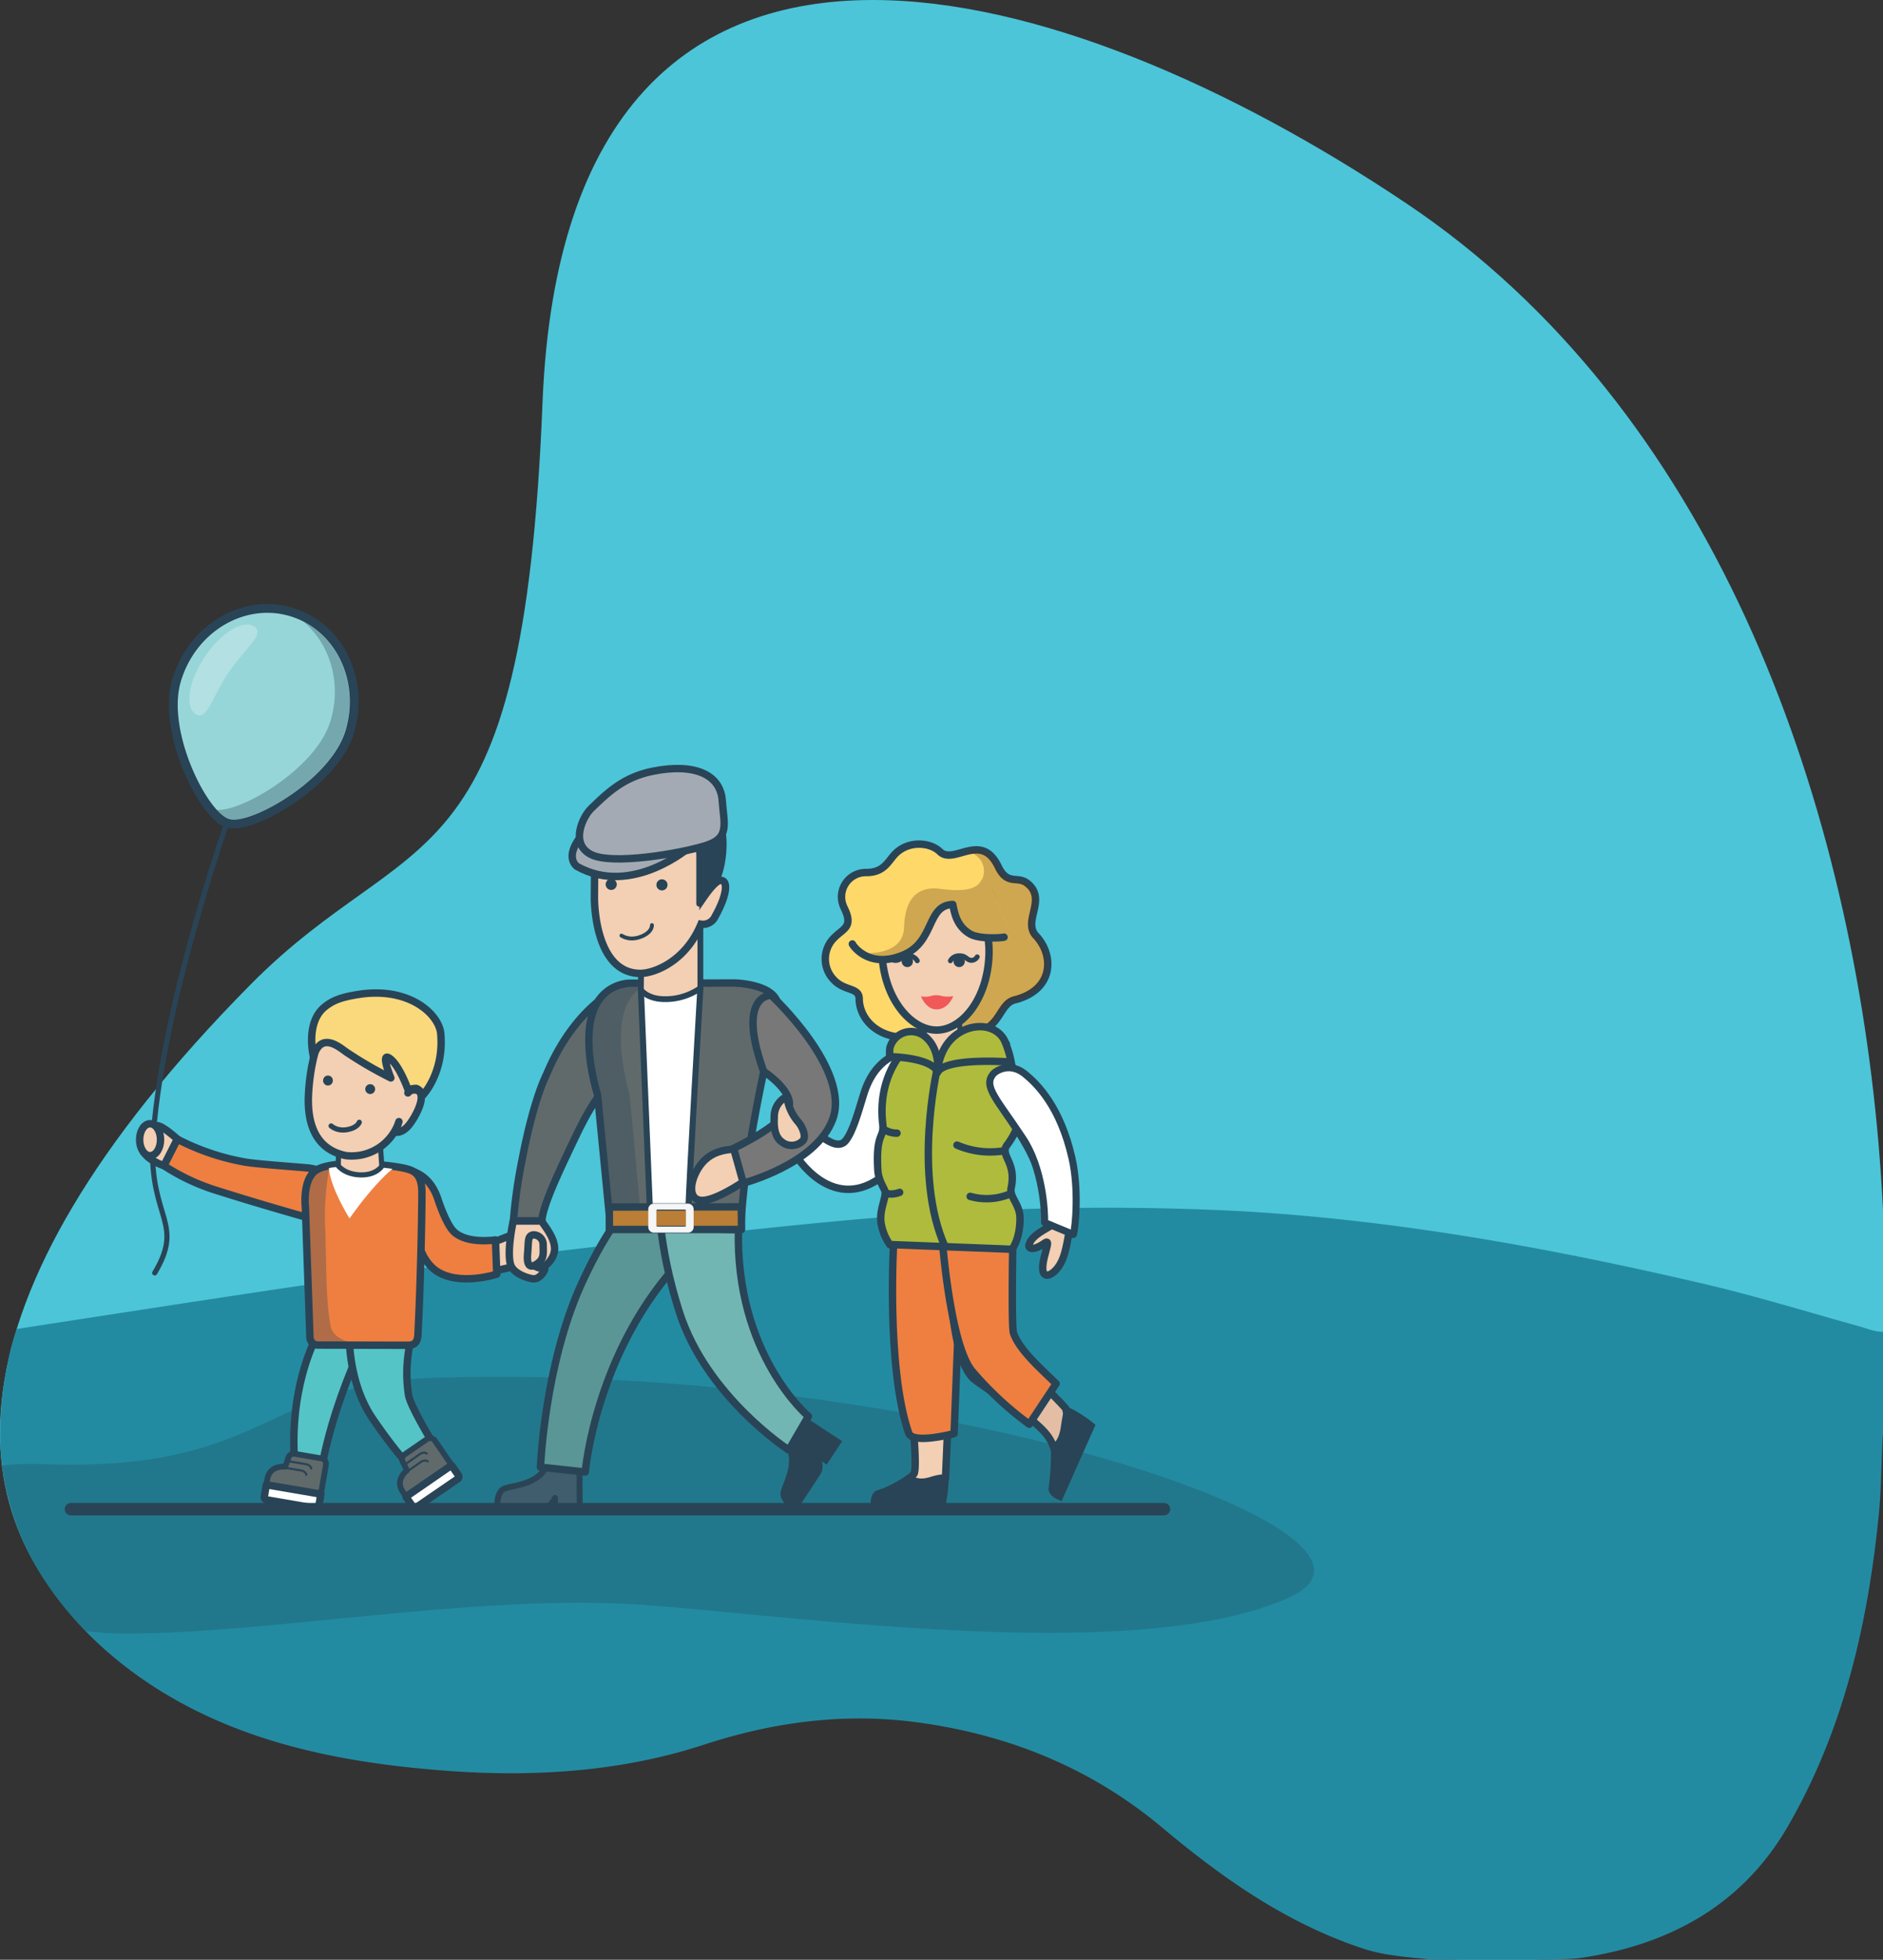 <svg xmlns="http://www.w3.org/2000/svg" viewBox="0 0 472 491" id="el_ngd36gYP8"><rect x="0" y="0" width="472" height="491" fill="#333333" stroke="none"/><style>@-webkit-keyframes kf_el_uwGZtu0dQ6X_an_oVFoN3KOx{0%{-webkit-transform: translate(84.3px, 305.229px) rotate(0deg) translate(-84.3px, -305.229px);transform: translate(84.3px, 305.229px) rotate(0deg) translate(-84.3px, -305.229px);}50%{-webkit-transform: translate(84.3px, 305.229px) rotate(3deg) translate(-84.3px, -305.229px);transform: translate(84.3px, 305.229px) rotate(3deg) translate(-84.3px, -305.229px);}100%{-webkit-transform: translate(84.3px, 305.229px) rotate(0deg) translate(-84.3px, -305.229px);transform: translate(84.3px, 305.229px) rotate(0deg) translate(-84.3px, -305.229px);}}@keyframes kf_el_uwGZtu0dQ6X_an_oVFoN3KOx{0%{-webkit-transform: translate(84.3px, 305.229px) rotate(0deg) translate(-84.3px, -305.229px);transform: translate(84.3px, 305.229px) rotate(0deg) translate(-84.3px, -305.229px);}50%{-webkit-transform: translate(84.3px, 305.229px) rotate(3deg) translate(-84.3px, -305.229px);transform: translate(84.3px, 305.229px) rotate(3deg) translate(-84.3px, -305.229px);}100%{-webkit-transform: translate(84.3px, 305.229px) rotate(0deg) translate(-84.3px, -305.229px);transform: translate(84.3px, 305.229px) rotate(0deg) translate(-84.3px, -305.229px);}}@-webkit-keyframes kf_el_BBgmpxH5wN_an__VaMJQThB{0%{-webkit-transform: translate(38.23px, 151.33px) translate(-38.23px, -151.33px) translate(0px, 0px);transform: translate(38.23px, 151.33px) translate(-38.23px, -151.33px) translate(0px, 0px);}50%{-webkit-transform: translate(38.23px, 151.33px) translate(-38.23px, -151.33px) translate(3px, 5px);transform: translate(38.23px, 151.33px) translate(-38.23px, -151.33px) translate(3px, 5px);}100%{-webkit-transform: translate(38.23px, 151.33px) translate(-38.23px, -151.33px) translate(0px, 0px);transform: translate(38.23px, 151.33px) translate(-38.23px, -151.33px) translate(0px, 0px);}}@keyframes kf_el_BBgmpxH5wN_an__VaMJQThB{0%{-webkit-transform: translate(38.23px, 151.33px) translate(-38.23px, -151.33px) translate(0px, 0px);transform: translate(38.23px, 151.33px) translate(-38.23px, -151.33px) translate(0px, 0px);}50%{-webkit-transform: translate(38.23px, 151.33px) translate(-38.23px, -151.33px) translate(3px, 5px);transform: translate(38.23px, 151.33px) translate(-38.23px, -151.33px) translate(3px, 5px);}100%{-webkit-transform: translate(38.23px, 151.33px) translate(-38.23px, -151.33px) translate(0px, 0px);transform: translate(38.23px, 151.33px) translate(-38.23px, -151.33px) translate(0px, 0px);}}@-webkit-keyframes kf_el_uwGZtu0dQ6X_an_x0cEjbqUh{0%{-webkit-transform: translate(84.3px, 305.229px) translate(-84.3px, -305.229px) translate(0px, 0px);transform: translate(84.3px, 305.229px) translate(-84.3px, -305.229px) translate(0px, 0px);}50%{-webkit-transform: translate(84.3px, 305.229px) translate(-84.3px, -305.229px) translate(0px, 1px);transform: translate(84.3px, 305.229px) translate(-84.3px, -305.229px) translate(0px, 1px);}100%{-webkit-transform: translate(84.3px, 305.229px) translate(-84.3px, -305.229px) translate(0px, 0px);transform: translate(84.3px, 305.229px) translate(-84.3px, -305.229px) translate(0px, 0px);}}@keyframes kf_el_uwGZtu0dQ6X_an_x0cEjbqUh{0%{-webkit-transform: translate(84.3px, 305.229px) translate(-84.3px, -305.229px) translate(0px, 0px);transform: translate(84.3px, 305.229px) translate(-84.3px, -305.229px) translate(0px, 0px);}50%{-webkit-transform: translate(84.3px, 305.229px) translate(-84.3px, -305.229px) translate(0px, 1px);transform: translate(84.3px, 305.229px) translate(-84.3px, -305.229px) translate(0px, 1px);}100%{-webkit-transform: translate(84.3px, 305.229px) translate(-84.3px, -305.229px) translate(0px, 0px);transform: translate(84.3px, 305.229px) translate(-84.3px, -305.229px) translate(0px, 0px);}}@-webkit-keyframes kf_el_aMWn-vibeA_an_-1ngbmxyE{0%{-webkit-transform: translate(42.336px, 151.33px) translate(-42.336px, -151.33px) translate(0px, 0px);transform: translate(42.336px, 151.33px) translate(-42.336px, -151.33px) translate(0px, 0px);}50%{-webkit-transform: translate(42.336px, 151.33px) translate(-42.336px, -151.33px) translate(-15px, 0px);transform: translate(42.336px, 151.33px) translate(-42.336px, -151.33px) translate(-15px, 0px);}100%{-webkit-transform: translate(42.336px, 151.33px) translate(-42.336px, -151.33px) translate(0px, 0px);transform: translate(42.336px, 151.33px) translate(-42.336px, -151.33px) translate(0px, 0px);}}@keyframes kf_el_aMWn-vibeA_an_-1ngbmxyE{0%{-webkit-transform: translate(42.336px, 151.33px) translate(-42.336px, -151.33px) translate(0px, 0px);transform: translate(42.336px, 151.33px) translate(-42.336px, -151.33px) translate(0px, 0px);}50%{-webkit-transform: translate(42.336px, 151.33px) translate(-42.336px, -151.33px) translate(-15px, 0px);transform: translate(42.336px, 151.33px) translate(-42.336px, -151.33px) translate(-15px, 0px);}100%{-webkit-transform: translate(42.336px, 151.33px) translate(-42.336px, -151.33px) translate(0px, 0px);transform: translate(42.336px, 151.33px) translate(-42.336px, -151.33px) translate(0px, 0px);}}@-webkit-keyframes kf_el_dyYFWfaRED_an_q1cmVs_Av{0%{-webkit-transform: translate(38.23px, 287.35px) rotate(0deg) translate(-38.23px, -287.35px);transform: translate(38.23px, 287.35px) rotate(0deg) translate(-38.23px, -287.35px);}50%{-webkit-transform: translate(38.23px, 287.35px) rotate(-10deg) translate(-38.23px, -287.35px);transform: translate(38.23px, 287.35px) rotate(-10deg) translate(-38.23px, -287.35px);}100%{-webkit-transform: translate(38.23px, 287.35px) rotate(0deg) translate(-38.23px, -287.35px);transform: translate(38.23px, 287.35px) rotate(0deg) translate(-38.23px, -287.35px);}}@keyframes kf_el_dyYFWfaRED_an_q1cmVs_Av{0%{-webkit-transform: translate(38.23px, 287.35px) rotate(0deg) translate(-38.23px, -287.35px);transform: translate(38.23px, 287.35px) rotate(0deg) translate(-38.23px, -287.35px);}50%{-webkit-transform: translate(38.23px, 287.35px) rotate(-10deg) translate(-38.23px, -287.35px);transform: translate(38.23px, 287.35px) rotate(-10deg) translate(-38.23px, -287.35px);}100%{-webkit-transform: translate(38.23px, 287.35px) rotate(0deg) translate(-38.23px, -287.35px);transform: translate(38.23px, 287.35px) rotate(0deg) translate(-38.23px, -287.35px);}}#el_ngd36gYP8 *{-webkit-animation-duration: 5s;animation-duration: 5s;-webkit-animation-iteration-count: infinite;animation-iteration-count: infinite;-webkit-animation-timing-function: cubic-bezier(0, 0, 1, 1);animation-timing-function: cubic-bezier(0, 0, 1, 1);}#el_F-5LmRQuvm{fill: #238ba1;}#el_JanL1oWUcm{fill: #fff;}#el_aONOwBsA-3{fill: #fff;}#el_osJHc_QRLS{fill: #4cc5d8;}#el_u-i-QZsjGm{fill: #227487;}#el_Pcktfoz3qH{fill: none;stroke: #294456;stroke-width: 1.29;}#el_dyYFWfaRED{fill: none;stroke: #294456;stroke-width: 1.29;}#el_1Nd8_2hvBS{fill: #97d6d8;}#el_Tm_3PBscL8{fill: #294456;}#el_avMJqc4rwO4{fill: #294456;opacity: 0.32;}#el_M8Wd14bQhmm{fill: #f5f6f6;opacity: 0.3;}#el_QhyOS695gwF{fill: #f3cfb4;stroke: #294456;stroke-width: 1.86;}#el_mQHEuR7BdYc{fill: #ee7f40;stroke: #294456;stroke-width: 1.86;}#el_212hcyudsYd{fill: #f3cfb4;stroke: #294456;stroke-width: 1.86;}#el_IvJtCqTpXri{fill: #55c4c6;stroke: #294456;stroke-width: 1.86;}#el_Fn-uJD5GjBR{fill: #f3cfb4;stroke: #294456;stroke-width: 1.86;}#el_ZDU9DqMecx1{fill: #ee7f40;stroke: #294456;stroke-width: 1.86;}#el_3e5SnRsaU8O{fill: #e4bea4;stroke: #2a4456;stroke-width: 1.86;}#el_O4y7aXcGyw_{fill: #f3cfb4;stroke: #294456;stroke-width: 1.86;}#el_LmvO_GCCfGk{fill: #616a6b;stroke: #294456;stroke-width: 1.86;}#el_qS4UNgn_9t1{fill: #2a4456;stroke: #2a4456;stroke-width: 0.97;}#el_o_m7LhXAT07{fill: #f3cfb4;stroke: #294456;stroke-width: 1.86;}#el_MULZd9jpIgQ{fill: #55c4c6;stroke: #294456;stroke-width: 1.86;}#el_a4QsejJ351K{fill: #616a6b;stroke: #294456;stroke-width: 1.44;}#el_U9kv9ARMO33{fill: #fff;stroke: #294456;stroke-width: 1.86;}#el_jd0BF3_vk6B{fill: none;stroke: #294456;stroke-width: 0.53;}#el_kIVvVtyqbA6{fill: none;stroke: #294456;stroke-width: 0.53;}#el_7zgAQu0Ny2x{fill: #616a6b;stroke: #294456;stroke-width: 1.44;}#el_nALNbnXVuGt{fill: #fff;stroke: #294456;stroke-width: 1.86;}#el_Zttk7LPBEVg{fill: none;stroke: #294456;stroke-width: 0.53;}#el_quSBFWdq6yb{fill: none;stroke: #294456;stroke-width: 0.53;}#el_8b8mJZXmZKO{fill: #ee7f40;stroke: #294456;stroke-width: 1.86;}#el_GFKpX2Q4JlO{fill: #fff;stroke: #294456;stroke-width: 1.86;}#el_dN_8twiyMUQ{fill: #294456;}#el_lbNqHArEJk3{fill: #294456;}#el_twPeH0L0a5F{fill: #afbb3d;stroke: #294456;stroke-width: 1.86;}#el_y7y2Tck_z2I{fill: #fff;stroke: #294456;stroke-width: 1.24;}#el_0U0ZSE6_M6G{fill: #ffd86a;stroke: #294456;stroke-width: 1.86;}#el_h08AO5BRE0r{fill: #5a3213;opacity: 0.29;}#el_XjHo1G6RSjV{fill: #f3cfb4;stroke: #294456;stroke-width: 1.24;}#el_ETuI3Ky4kDA{fill: #f3cfb4;stroke: #294456;stroke-width: 1.86;}#el_dINq4Wu4Jzz{fill: #294456;}#el_XN-OJiHjgo1{fill: #294456;}#el_gRwZl5n1kME{fill: none;stroke: #294456;stroke-width: 1.24;}#el_n0X34f6QtqH{fill: #ffd86a;}#el_kJ8hEjM6-Si{fill: #5a3213;opacity: 0.29;}#el_M29_1ECBZnG{fill: none;stroke: #294456;stroke-width: 1.86;}#el_MTXDIwPMMFF{fill: none;stroke: #294456;stroke-width: 1.24;}#el__pIPorl5xJy{fill: none;stroke: #294456;stroke-width: 1.24;}#el_0N1b-iC5w-U{fill: #f15858;}#el_Zygx53R3JtU{fill: #ee7f40;stroke: #294456;stroke-width: 1.86;}#el_ojgOhf291OX{fill: #ee7f40;stroke: #294456;stroke-width: 1.86;}#el_9NN01tYJyoa{fill: #294456;opacity: 0.32;}#el_DGsMivC6bb6{fill: #fff;}#el_arpnwXPNyBp{fill: #f3cfb4;stroke: #294456;stroke-width: 1.29;}#el_lu9n5Enwime{fill: #f3cfb4;stroke: #294456;stroke-width: 1.86;}#el_tJfcV_RvG4V{fill: #294456;}#el__GGI3gvBv9g{fill: #294456;}#el_rBPdFlFg7qT{fill: none;stroke: #294456;stroke-width: 1.29;}#el_WgzV6FYS1Em{fill: #f9d97c;stroke: #294456;stroke-width: 1.86;}#el_lUl6syVhU5Z{fill: #f3cfb4;stroke: #294456;stroke-width: 1.86;}#el_4oZcvdm-F14{fill: #405d6e;stroke: #2a4456;stroke-width: 1.49;}#el_ZRM_0eOH6Ty{fill: #5a9696;stroke: #294456;stroke-width: 1.86;}#el_F6YggPyoXTn{fill: #72b6b3;stroke: #294456;stroke-width: 1.86;}#el_zdJz6ScQcEp{fill: #616a6b;}#el_q5KAivhP1cp{fill: #294456;}#el_jtSQYwXL2FO{opacity: 0.32;}#el_r2ilprDPoS_{fill: #294456;}#el_YvQasUoX1h6{fill: #fff;stroke: #294456;stroke-width: 1.52;}#el_AYvjEVLkSyv{fill: #f3cfb4;stroke: #294456;stroke-width: 1.45;}#el_x92968cBjmf{fill: #f3cfb4;stroke: #294456;stroke-width: 1.86;}#el_utPlWz_otk6{fill: #294456;}#el_3ehJlgaRz8y{fill: #294456;}#el_0fa2lQa0Bys{fill: #294456;}#el_jVtkqYBgx-o{fill: none;stroke: #294456;stroke-width: 0.97;}#el_HU81ymaymGw{fill: #ba7e36;stroke: #294456;stroke-width: 1.86;}#el_MyT81zEupp1{fill: #f5f6f6;}#el_ezs64_pLg4H{fill: #f3cfb4;stroke: #294456;stroke-width: 1.86;}#el_K1cP_ljsMO9{fill: #787878;stroke: #294456;stroke-width: 1.86;}#el_qYSx-7txAKM{fill: #f3cfb4;stroke: #294456;stroke-width: 1.86;}#el_yYNt89udaTa{fill: #f3cfb4;stroke: #294456;stroke-width: 1.86;}#el_nQEuGb5qPQO{fill: #afbb3d;stroke: #294456;stroke-width: 1.86;}#el_NWc1NMUjcoC{fill: #afbb3d;stroke: #294456;stroke-width: 1.86;}#el_ebUJbC9hm9-{fill: none;stroke: #294456;stroke-width: 1.86;}#el_m6WqubFV3Me{fill: #fff;stroke: #294456;stroke-width: 1.77;}#el_pM35R-osEoW{fill: none;stroke: #294456;stroke-width: 1.86;}#el_XJNLyMR-Ega{fill: none;stroke: #294456;stroke-width: 1.86;}#el_56l-xorqX3q{fill: none;stroke: #294456;stroke-width: 1.86;}#el_fxH4WySPeSS{fill: none;stroke: #294456;stroke-width: 1.86;}#el_ncV-Lig24Wt{fill: #a4aab3;stroke: #294456;stroke-width: 1.86;}#el__MJjHI0CgOE{fill: #a4aab3;stroke: #294456;stroke-width: 1.86;}#el_DpfGmgiMcTn{fill: #278089;stroke: #294456;stroke-width: 3.1;}#el_dyYFWfaRED_an_q1cmVs_Av{-webkit-animation-fill-mode: backwards;animation-fill-mode: backwards;-webkit-transform: translate(38.23px, 287.35px) rotate(0deg) translate(-38.23px, -287.35px);transform: translate(38.23px, 287.35px) rotate(0deg) translate(-38.23px, -287.35px);-webkit-animation-name: kf_el_dyYFWfaRED_an_q1cmVs_Av;animation-name: kf_el_dyYFWfaRED_an_q1cmVs_Av;-webkit-animation-timing-function: cubic-bezier(0, 0, 1, 1);animation-timing-function: cubic-bezier(0, 0, 1, 1);}#el_aMWn-vibeA_an_-1ngbmxyE{-webkit-animation-fill-mode: backwards;animation-fill-mode: backwards;-webkit-transform: translate(42.336px, 151.33px) translate(-42.336px, -151.33px) translate(0px, 0px);transform: translate(42.336px, 151.33px) translate(-42.336px, -151.33px) translate(0px, 0px);-webkit-animation-name: kf_el_aMWn-vibeA_an_-1ngbmxyE;animation-name: kf_el_aMWn-vibeA_an_-1ngbmxyE;-webkit-animation-timing-function: cubic-bezier(0, 0, 1, 1);animation-timing-function: cubic-bezier(0, 0, 1, 1);}#el_uwGZtu0dQ6X_an_x0cEjbqUh{-webkit-animation-fill-mode: backwards;animation-fill-mode: backwards;-webkit-transform: translate(84.3px, 305.229px) translate(-84.3px, -305.229px) translate(0px, 0px);transform: translate(84.3px, 305.229px) translate(-84.3px, -305.229px) translate(0px, 0px);-webkit-animation-name: kf_el_uwGZtu0dQ6X_an_x0cEjbqUh;animation-name: kf_el_uwGZtu0dQ6X_an_x0cEjbqUh;-webkit-animation-timing-function: cubic-bezier(0, 0, 1, 1);animation-timing-function: cubic-bezier(0, 0, 1, 1);}#el_BBgmpxH5wN_an__VaMJQThB{-webkit-animation-fill-mode: backwards;animation-fill-mode: backwards;-webkit-transform: translate(38.23px, 151.33px) translate(-38.23px, -151.33px) translate(0px, 0px);transform: translate(38.23px, 151.33px) translate(-38.23px, -151.33px) translate(0px, 0px);-webkit-animation-name: kf_el_BBgmpxH5wN_an__VaMJQThB;animation-name: kf_el_BBgmpxH5wN_an__VaMJQThB;-webkit-animation-timing-function: cubic-bezier(0, 0, 1, 1);animation-timing-function: cubic-bezier(0, 0, 1, 1);}#el_uwGZtu0dQ6X_an_oVFoN3KOx{-webkit-animation-fill-mode: backwards;animation-fill-mode: backwards;-webkit-transform: translate(84.3px, 305.229px) rotate(0deg) translate(-84.3px, -305.229px);transform: translate(84.3px, 305.229px) rotate(0deg) translate(-84.3px, -305.229px);-webkit-animation-name: kf_el_uwGZtu0dQ6X_an_oVFoN3KOx;animation-name: kf_el_uwGZtu0dQ6X_an_oVFoN3KOx;-webkit-animation-timing-function: cubic-bezier(0, 0, 1, 1);animation-timing-function: cubic-bezier(0, 0, 1, 1);}</style><title>family-clean</title><g id="el_DE22FJjhX6" data-name="Layer 2"><g id="el_tFXQn33hye" data-name="Layer 1"><g id="el_QfT9DgKnPV">
    <g id="el_0AyEw6UQ0j">
        <path d="M62.81,246.67c-159.38,161.15,24,217.86,115.4,186.8C212,422,259,427.8,292.82,456.74c66.25,56.61,119.44,29.89,137.43,17.66,58.67-39.87,75.48-320.66-77.59-423.35C308.54,21.45,259.23,0,218.79,0,173.25,0,139,27.22,136,100.64,131.14,223.84,103.47,205.56,62.81,246.67Z"
              fill="#4cc5d8"/>
        <path d="M.75,368.93a65.86,65.86,0,0,1-.6-13.24c.05-1.41.17-4.23.59-7.4.36-2.73,1-5.72,1.5-8.32a48.59,48.59,0,0,1,2-7l6.4-1,8.2-1.26,16.62-2.56q16.77-2.58,33.53-5.09Q82.86,321,96.8,319q34.59-4.78,69.33-8.51c22.83-2.43,45.66-5.08,68.57-6.48a649.22,649.22,0,0,1,75.9-.58c39.76,2.22,78.69,9.39,117.33,18.43,12.71,3,25.2,6.87,37.79,10.35,2.23.61,4.37,1.6,6.76,1.47v20c-1,8.38-.67,16.84-1.48,25.23-2.71,27.72-8.84,54.57-22.93,78.81-11.45,19.68-29.74,29.6-51.88,32.83-3.08.45-6.23.13-9.28.76l-24.23.17c-7-1.12-14.15-1-21-3.28-19.1-6.28-35.15-17.57-50.36-30.31-17.79-14.9-38.35-23.23-61.19-26.34-18.42-2.5-36.2-.15-53.8,5.61-20.59,6.74-42.58,8.11-64.08,6.52-21-1.55-42.09-5.08-61.21-14.16a109.89,109.89,0,0,1-13.15-7.36c-14.22-9.35-26.5-22.37-33-38.11A69.36,69.36,0,0,1,.75,368.93Z"
              fill="#238ba1"/>
        <path d="M4.92,384.06A77.78,77.78,0,0,0,21.4,408.63a72.09,72.09,0,0,0,10,.65c37.88,0,90-10.42,132.35-7S286.29,416.75,323,400.32s-91.41-59.11-214.45-55.1c-42.73,1.39-41.68,23.75-98.2,21.59a79.36,79.36,0,0,0-9.83.34c.07.59.15,1.18.25,1.78A69.36,69.36,0,0,0,4.92,384.06Z"
              fill="#1a2e39" opacity="0.2"/>
    </g>
    <g id="el_BBgmpxH5wN_an__VaMJQThB" data-animator-group="true" data-animator-type="0"><g id="el_BBgmpxH5wN"><path id="el_Pcktfoz3qH" d="M38.34,285c0,.54-.05,1.08-.07,1.62-.68,18.72,8,19.73.52,32.3" stroke-linecap="round" stroke-linejoin="round"/><g id="el_dyYFWfaRED_an_q1cmVs_Av" data-animator-group="true" data-animator-type="1"><path id="el_dyYFWfaRED" d="M57.77,203.5s-17.85,50-19.54,83.85" stroke-linecap="round" stroke-linejoin="round"/></g><g id="el_aMWn-vibeA_an_-1ngbmxyE" data-animator-group="true" data-animator-type="0"><g id="el_aMWn-vibeA"><path d="M58.57,206.46a5.16,5.16,0,0,1-1.48-.19c-3.58-1.08-7.71-7.75-10.21-13.87-3.38-8.3-4.33-16.34-2.61-22.05C47.45,159.8,56.79,152.43,67,152.43a20.78,20.78,0,0,1,6.06.9,21.62,21.62,0,0,1,13.28,11.56,25.58,25.58,0,0,1,1.31,18.52C84,195.56,65.66,206.46,58.57,206.46Z" id="el_1Nd8_2hvBS"/><path d="M67,153.54a19.62,19.62,0,0,1,5.74.85c11.39,3.43,17.59,16.28,13.85,28.7-3.51,11.64-21.47,22.27-28,22.27a4,4,0,0,1-1.16-.15c-5.48-1.65-15.83-22.12-12.08-34.54,3.11-10.35,12.14-17.13,21.65-17.13m0-2.21h0c-10.68,0-20.45,7.69-23.77,18.7-2.55,8.45,1,18.75,2.65,22.78,2.41,5.91,6.71,13.25,10.91,14.52a6.27,6.27,0,0,0,1.8.24c7.35,0,26.33-11.28,30.12-23.84a26.63,26.63,0,0,0-1.38-19.32,22.69,22.69,0,0,0-14-12.14,21.9,21.9,0,0,0-6.38-.94Z" id="el_Tm_3PBscL8"/><path d="M76.07,155.77c6.67,5.59,9.64,15.36,6.77,24.88-3.62,12-22.65,22.95-28.59,22.23a7.84,7.84,0,0,0,3.1,2.33c5.21,1.57,25.42-9.69,29.16-22.12C89.86,172,85.24,160.51,76.07,155.77Z" id="el_avMJqc4rwO4"/><path d="M57.26,168.53c-4.07,6.06-5.42,12.29-8.22,10.41s-1.77-8.32,2.3-14.39S61,155.09,63.78,157,61.33,162.46,57.26,168.53Z" id="el_M8Wd14bQhmm"/></g></g></g></g><g id="el_uwGZtu0dQ6X_an_x0cEjbqUh" data-animator-group="true" data-animator-type="0"><g id="el_uwGZtu0dQ6X_an_oVFoN3KOx" data-animator-group="true" data-animator-type="1"><g id="el_uwGZtu0dQ6X"><path d="M44.47,285.42S40.81,282,39.26,282c-1.07,0-4.09,3-3.83,5.14.39,3.28,5.68,4.92,5.68,4.92Z" stroke-linecap="round" stroke-linejoin="round" id="el_QhyOS695gwF"/><path d="M77.67,305.22s-11.83-3.3-22.79-6.78a52.53,52.53,0,0,1-13.77-6.38l3.36-6.64a58.87,58.87,0,0,0,16.87,5.72c3,.54,13.7,1.26,16,1.51C86.87,293.7,86.26,305.6,77.67,305.22Z" stroke-linecap="round" stroke-linejoin="round" id="el_mQHEuR7BdYc"/><path d="M35,285.55c0,2.2,1.17,4,2.62,4s2.62-1.79,2.62-4-1.17-4-2.62-4S35,283.34,35,285.55Z" stroke-linecap="round" stroke-linejoin="round" id="el_212hcyudsYd"/></g></g></g><g id="el_AkJM4ntey29"><path d="M95.71,327.22S84,347.29,80.35,369.42c-.51,3.05-12,2.83-12,2.83s2.85-2.13,3.87-2.95c1.41-1.13,1.59-3.22,1.53-4.38-1-19.13,6.06-30.93,6.06-30.93Z" stroke-linejoin="round" id="el_IvJtCqTpXri"/><path d="M239.59,310.46,237,370.53l-7.1,5-7.61-2s4.66-2.08,6.75-4.16-5.49-60-5.49-60Z" stroke-linecap="round" stroke-linejoin="round" id="el_Fn-uJD5GjBR"/><path d="M224.05,310.4s-2,32,3.72,48.65c1,2.91,11.39.13,11.39.13l1.83-47Z" stroke-linecap="round" stroke-linejoin="round" id="el_ZDU9DqMecx1"/><path d="M237.73,309.42s-.4,30.33,6.37,36.07c1.94,1.64,10.51,7,14.58,10.37,5.71,4.74,4.77,5.72,7.15,11.35.18.43,1.69-4.6,2-5.49,1-2.53-.71-8.85-.71-8.85s-7.83-9.18-16.48-13.22c-1.56-.73,3.24-30.35,3.24-30.35Z" stroke-linecap="round" stroke-linejoin="round" id="el_3e5SnRsaU8O"/><path d="M129.39,309c4.85-.4,5.44,3,6.22,5,.7,1.82-4.13,2.64-8.57,3.74-6.39,1.6-9.1,1.2-9.1,1.2s.67-5.63,3.16-6.66C123.74,311.17,129.39,309,129.39,309Z" stroke-miterlimit="10" id="el_O4y7aXcGyw_"/><path d="M136.92,269.37s-3.1,5.79-6,20.95a126,126,0,0,0-2.2,15.33s0,.1-.06.27h7.14c.34-4,3.92-11.59,8.62-21.42,5-10.47,8-12.57,8-12.57l1.4-23.63S143.67,253.07,136.92,269.37Z" stroke-linejoin="round" id="el_LmvO_GCCfGk"/><path d="M200.7,354.85l9.72,6.37-3.32,5.06-2.22-1.46s1.64,2.34.31,4.37l-5.85,8.92s-3.87-2-3.14-4.48,3.81-7.8.76-11.75l-3.05-3.95Z" stroke-miterlimit="10" id="el_qS4UNgn_9t1"/><path d="M128,316.87c.76,2.47,5.09,3.62,5.94,3.54,1.79-.16,3.07-2.78,2.44-2.69-2.32.33-5-2-3.61-5.62.54-1.41.6-2.19,1-1.5,1.33,2.33.73,6.15.73,6.15a1.44,1.44,0,0,0,1,.8c1,.16,3.52-2.18,3.52-4.67,0-3-2.84-6.07-3.21-6.91v-.05h-7.14C128.32,307.34,127.07,313.92,128,316.87Z" stroke-miterlimit="10" id="el_o_m7LhXAT07"/><path d="M103.86,332.7a35.61,35.61,0,0,0-1.45,16.85c.49,2.81,5.87,11.66,5.87,11.66l-7,4.66A128.1,128.1,0,0,1,93,354.8c-5.82-9.06-5.44-20.4-5.44-20.4Z" stroke-linejoin="round" id="el_MULZd9jpIgQ"/><path d="M106.94,360.62l-5.49,3.78a1.41,1.41,0,0,0-.44,1.94l1,2.07s-3.16,2.31-1,5.4l1.38,2,11.42-7.87-2.89-4.2-.28-.42-1.67-2.41A1.41,1.41,0,0,0,106.94,360.62Z" stroke-linejoin="round" id="el_a4QsejJ351K"/><path d="M114.89,369.59a.69.69,0,0,1-.23,1l-10.22,7a.7.7,0,0,1-1-.13L101.75,375l11.42-7.87Z" stroke-linejoin="round" id="el_U9kv9ARMO33"/><path d="M101.51,366.9l3.46-2.38s1.11-1,2-.34" stroke-linecap="round" stroke-linejoin="round" id="el_jd0BF3_vk6B"/><path d="M101.76,368.87l3.46-2.38s1.1-1,2-.35" stroke-linecap="round" stroke-linejoin="round" id="el_kIVvVtyqbA6"/><path d="M80.49,365.38l-6.57-1.13a1.4,1.4,0,0,0-1.66,1.08l-.76,2.16s-3.87-.55-4.5,3.14c-.52,3-.41,2.39-.41,2.39l13.67,2.34.86-5,.09-.49L81.7,367A1.39,1.39,0,0,0,80.49,365.38Z" stroke-linejoin="round" id="el_7zgAQu0Ny2x"/><path d="M79.92,377.34a.69.69,0,0,1-.83.54l-12.24-2.1a.69.69,0,0,1-.6-.78l.5-3,13.68,2.34Z" stroke-linejoin="round" id="el_nALNbnXVuGt"/><path d="M72.22,366.09l4.14.7s1.47.09,1.66,1.13" stroke-linecap="round" stroke-linejoin="round" id="el_Zttk7LPBEVg"/><path d="M71,367.67l4.14.7s1.47.09,1.66,1.14" stroke-linecap="round" stroke-linejoin="round" id="el_quSBFWdq6yb"/><path d="M254.05,334c-.58-1.63-.14-24.73-.14-24.73l-17.81.23s1.92,27.16,7.56,34A83.84,83.84,0,0,0,258,356.83l6.73-10.16C260.89,342.91,255.55,338.29,254.05,334Z" stroke-linecap="round" stroke-linejoin="round" id="el_8b8mJZXmZKO"/><path d="M226.07,263.84s-6.63.76-9.56,10.27c-1.5,4.87-2.72,9.34-4.5,11.63-2.45,3.17-8-2.75-8-2.75l-4.54,6.46s8.7,14.31,20.93,5.87C226,291.47,229.23,268.46,226.07,263.84Z" stroke-linejoin="round" id="el_GFKpX2Q4JlO"/><path d="M233.13,370.06c-3.38,1.05-4.43-.47-4.43-.47a55.26,55.26,0,0,1-8.95,3.85c-1.58.68-1.49,3.09-1.49,3.09,0,.84,0,1.2,0,1.21h18.59a30.47,30.47,0,0,0,.93-7.56C237.78,369.36,236.59,369,233.13,370.06Z" id="el_dN_8twiyMUQ"/><path d="M265.88,357.69c-.59,3.9-2.45,4.36-2.45,4.36a68.8,68.8,0,0,1-.58,10.78c-.1,1.91,2.14,2.79,2.14,2.79.77.35,1.1.48,1.1.5L274.6,357a30.41,30.41,0,0,0-7-4.52C266.83,352.11,266.48,353.69,265.88,357.69Z" id="el_lbNqHArEJk3"/><path d="M253.67,313s2.05-2.56,2-7.8c0-3.48-2.7-5.27-2.21-7.56,1.4-6.52-2.93-8.16-1.05-10.71,5-6.84,1.89-8.55,2.78-12.09,1.64-6.53-1.32-7.49-4.5-9.66-4.06-2.78-10.67-3.68-13.6-3.64a31,31,0,0,0-11,2.28s-6.15,6.35-4.82,17.75c.44,3.76-1.8,2-1.22,11.7.16,2.59,1.77,4.69,1.83,5.33.18,1.76-1.56,4.72-1,8a13.07,13.07,0,0,0,2.16,5.21Z" stroke-miterlimit="10" id="el_twPeH0L0a5F"/><path d="M235.6,213.38c3.55,3.44,10.32-5.17,14.62,3.76,2.33,4.84,5,2,7.32,4.2,4.39,4.19-1.29,9.46,2.15,13.12,4.56,4.84,4.57,13.55-5.37,16.06-4.61,1.16-3.23,9.65-14.32,8-4.64-.68-8.38,1.72-13.87,1.39-6.71-.39-10.7-4.9-10.76-9.68,0-2.84-3.6-1.89-6.24-4.62a7.46,7.46,0,0,1-.54-10.11c2.59-3,5.52-2.88,3-8.06a6.09,6.09,0,0,1,5.52-8.83c4.31,0,5.31-2.49,7.07-4.44C227.53,210.47,233.18,211,235.6,213.38Z" stroke-linecap="round" stroke-linejoin="round" id="el_y7y2Tck_z2I"/><path d="M235.6,213.38c3.55,3.44,10.32-5.17,14.62,3.76,2.33,4.84,4.79,2.16,7.32,4.2,5,4-1.29,9.46,2.15,13.12,4.56,4.84,4.57,13.55-5.37,16.06-4.61,1.16-3.23,9.65-14.32,8-4.64-.68-8.38,1.72-13.87,1.39-6.71-.39-10.7-4.9-10.76-9.68,0-2.84-3.6-1.89-6.24-4.62a7.46,7.46,0,0,1-.54-10.11c2.59-3,5.52-2.88,3-8.06a6.09,6.09,0,0,1,5.52-8.83c4.31,0,5.31-2.49,7.07-4.44C227.53,210.47,233.18,211,235.6,213.38Z" stroke-linecap="round" stroke-linejoin="round" id="el_0U0ZSE6_M6G"/><path d="M259.69,234.46c-3.44-3.66,4-9.12-2.15-13.12-2.72-1.78-5,.64-7.32-4.2s-5.46-4.52-8.37-3.74c7.37.43,6.84,12.91-5.85,9.67-6.58-1.68-8.53,5-9.38,9.29-1.49,7.48-10.77,5.39-10.77,5.39s3.09,2.95,5.22,3.59c3,.91,3.91,15.64,11.8,17.34,1.65.36,5.68-.4,7.46-.14,11.08,1.61,9.31-7.16,14-8C264,248.73,264.25,239.3,259.69,234.46Z" id="el_h08AO5BRE0r"/><path d="M240,246.19l.85,16.2A7.38,7.38,0,0,1,234.9,265a3.65,3.65,0,0,1-3.39-2.38l.64-14.39Z" stroke-miterlimit="10" id="el_XjHo1G6RSjV"/><path d="M247.86,240.16c-.73,10.82-7.06,17.93-13.08,17.93s-12.56-6.92-13.6-17.71c-1.07-11.08,6.51-16.61,13.43-16.61S248.66,228.28,247.86,240.16Z" stroke-miterlimit="10" id="el_ETuI3Ky4kDA"/><path d="M241.84,240.92a1.41,1.41,0,1,1-1.4-1.44A1.42,1.42,0,0,1,241.84,240.92Z" id="el_dINq4Wu4Jzz"/><path d="M228.84,240.92a1.41,1.41,0,1,1-1.4-1.44A1.42,1.42,0,0,1,228.84,240.92Z" id="el_XN-OJiHjgo1"/><path d="M213.65,236.5c-.2-.18,3.68,6.5,12.7,2.8,8.1-3.32,5.8-12.48,12.48-12.69.36,1.75.84,5.39,4.36,7.41,2.21,1.28,7.67,1,8.49.78" stroke-linecap="round" stroke-linejoin="round" id="el_gRwZl5n1kME"/><path d="M254.38,233.77c-.81.24-3-3.43-4.52-8.35-2.62-8.43-11.3-5.32-12.46-4.87-3-.86-13.81-3.27-17.26,6-2.18,5.87-5.32,10.25-6.49,9.95s5.4,6.65,12.7,2.8c7.74-4.08,5.8-12.48,12.48-12.69,1.76,3.36,1.09,5,4.56,7.12C249,237.17,255.2,233.52,254.38,233.77Z" id="el_n0X34f6QtqH"/><path d="M254.38,233.77c-.81.24-3-3.43-4.52-8.35a7.8,7.8,0,0,0-3.86-5c-.95,2.29-4.05,3.1-10.31,2.28-7.66-1-8.94,5.3-9.07,9.63-.22,7.48-10.46,6.42-10.46,6.42l4.65,1.64a9.76,9.76,0,0,0,5.54-1.12c7.74-4.08,5.8-12.48,12.48-12.69,1.76,3.36,1.09,5,4.56,7.12C249,237.17,255.2,233.52,254.38,233.77Z" id="el_kJ8hEjM6-Si"/><path d="M213.65,236.5c-.2-.18,3.68,6.5,12.7,2.8,8.1-3.32,5.8-12.48,12.48-12.69.36,1.75.84,5.39,4.36,7.41,2.21,1.28,7.67,1,8.49.78" stroke-linecap="round" stroke-linejoin="round" id="el_M29_1ECBZnG"/><path d="M238.23,240.71a2.45,2.45,0,0,1,2.21-1.23c1.68-.06,1.79,1,3,1.13a1.7,1.7,0,0,0,1.51-.87" stroke-linecap="round" stroke-linejoin="round" id="el_MTXDIwPMMFF"/><path d="M229.92,240.71a2.44,2.44,0,0,0-2.2-1.23c-1.68-.06-1.79,1-3,1.13a1.94,1.94,0,0,1-1.52-.44" stroke-linecap="round" stroke-linejoin="round" id="el__pIPorl5xJy"/><path d="M230.86,249.62a5.52,5.52,0,0,0,2.85-.18,4.88,4.88,0,0,1,1.94,0,7,7,0,0,0,3.3.12s-1.2,3.34-4.21,3.34C232.06,252.89,230.86,249.62,230.86,249.62Z" id="el_0N1b-iC5w-U"/><path d="M100.6,293s6.46-.41,9.08,7.19c0,0,2,6.45,4.15,8.47,3.36,3.11,10.37,2,10.37,2l.32,8.58s-9.39,3.08-15.16-.82c-5.29-3.58-5.79-13.34-5.79-13.34Z" stroke-linecap="round" stroke-linejoin="round" id="el_Zygx53R3JtU"/><path d="M78.88,293.45c2.92-2.37,12.39-1.92,12.39-1.92s7.74.44,11,1.41c1.75.51,3.49,1.55,3.49,5.88,0,5.06-.3,22.23-1,35.62-.14,2.68-1.75,2.61-2.85,2.61L79.76,337a2,2,0,0,1-2.07-1.86l-1.14-32.62S75.77,296,78.88,293.45Z" stroke-linecap="round" stroke-linejoin="round" id="el_ojgOhf291OX"/><path d="M79.51,293.14a9,9,0,0,1,3.15-1.05,65.07,65.07,0,0,0-1.11,16.08c.31,12.14.19,17.47,1.3,23.95.61,3.63,5.42,4.32,7.39,4.86l-10.48,0a2,2,0,0,1-2.07-1.86l-1-32.31S76.67,294.27,79.51,293.14Z" id="el_9NN01tYJyoa"/><path d="M82.43,292.67a23,23,0,0,1,6.75-.32,37.41,37.41,0,0,1,5.17,0c1.9.25,4,.45,4,.53s-2.23,1.58-6.79,7.16c-1.88,2.3-3.94,5.23-3.94,5.23S82.93,297.87,82.43,292.67Z" id="el_DGsMivC6bb6"/><path d="M85.09,279l-.3,13.08s1.67,2.29,5.84,2.29c3.74,0,5.08-2.18,5.08-2.18l-.86-12.25Z" stroke-miterlimit="10" id="el_arpnwXPNyBp"/><path d="M104.91,273.34a2.12,2.12,0,0,0-2.66.49c.47-1.69.74-2.83.74-2.83s2.41-11.53-9.93-13.91c-12.93-2.49-14.19,6.84-14.19,6.84a51,51,0,0,0-1.57,10.94c-.18,6.19,1.49,13.08,9.44,14.67a12.5,12.5,0,0,0,13-7.77c.09-.25.18-.5.26-.75a19.08,19.08,0,0,1-1,2.6s1.94.67,4.07-2.49S106.46,274.42,104.91,273.34Z" stroke-linecap="round" stroke-linejoin="round" id="el_lu9n5Enwime"/><path d="M83.4,271a1.22,1.22,0,1,1-2.39-.5,1.21,1.21,0,0,1,1.44-1A1.23,1.23,0,0,1,83.4,271Z" id="el_tJfcV_RvG4V"/><path d="M94,273.11a1.23,1.23,0,1,1-1-1.45A1.22,1.22,0,0,1,94,273.11Z" id="el__GGI3gvBv9g"/><path d="M83,282.1a4.57,4.57,0,0,0,2.7,1c1.13.11,3.69-.37,4.36-1.92" stroke-linecap="round" stroke-linejoin="round" id="el_rBPdFlFg7qT"/><path d="M78.57,264.73s-2.11-8.47,2.81-12.44c2.17-1.76,4.41-2.45,8-3.06,13.11-2.25,20.67,4.88,21.1,9.75.87,10-4.6,15.54-4.6,15.54a2.48,2.48,0,0,0-1.57-1.83,6,6,0,0,0-2,.4s-2.19-6.21-4.64-7.93.3,4.91.3,4.91a100.32,100.32,0,0,1-11-6.37C85.19,262.49,80.53,258.22,78.57,264.73Z" stroke-linecap="round" stroke-linejoin="round" id="el_WgzV6FYS1Em"/><path d="M133.67,309.39a2.43,2.43,0,0,1,2.48,2.56c0,2,.39,3.48-1.68,4.8-1.73,1.1-2.47.16-2.22-2.65C132.53,310.9,132.2,309.66,133.67,309.39Z" stroke-miterlimit="10" id="el_lUl6syVhU5Z"/><path d="M145.25,366.13l.06,11.88-6.19,0,0-2.71s-1.06,2.71-3.55,2.72l-10.91.06s-.45-4.46,2-5.21,8.81-1.16,10.45-6l1.65-4.83Z" stroke-linecap="round" stroke-linejoin="round" id="el_4oZcvdm-F14"/><path d="M159.27,300.28s-6.31,5.39-13.64,21.64c-9.16,20.33-10.16,45.68-10.16,45.68l11.23,1.21s2.59-30.64,24.45-53.55C189,296.59,159.27,300.28,159.27,300.28Z" stroke-linejoin="round" id="el_ZRM_0eOH6Ty"/><path d="M165.11,299.66s-.26,12.09,5.18,29.06c6.81,21.23,27.43,34.57,27.43,34.57l4.91-8.44s-18.41-15.41-17.52-47.06C185.84,282,165.11,299.66,165.11,299.66Z" stroke-linejoin="round" id="el_F6YggPyoXTn"/><path d="M153.78,307.18a.94.94,0,0,1-.9-.84l-3.13-32.06c-.46-1.45-4.79-15.86.16-23.44a10,10,0,0,1,7.74-4.46l26.83-.07c.33,0,7.27.29,9.68,3.48a4.25,4.25,0,0,1,.71,3.69c-9.06,37.34-9.09,53.53-9.09,53.69a.92.92,0,0,1-.93.93Z" id="el_zdJz6ScQcEp"/><path d="M184.48,247.24s10.85.39,9.49,6c-9.21,37.94-9.12,53.91-9.12,53.91l-31-.92-3.15-32.16s-8.12-25.23,7.09-26.79l26.73-.06m0-1.86h0l-26.74.06h-.18a10.87,10.87,0,0,0-8.43,4.89c-5.08,7.78-.9,22.18-.3,24.12l3.13,32a1.85,1.85,0,0,0,1.79,1.67l31,.93h.06a1.86,1.86,0,0,0,1.86-1.87c0-.15,0-16.28,9.06-53.46a5.15,5.15,0,0,0-.87-4.47c-2.63-3.47-9.57-3.82-10.35-3.85Z" id="el_q5KAivhP1cp"/><g id="el_jtSQYwXL2FO"><path d="M161.06,247.3h-3.28c-15.21,1.55-7.09,26.78-7.09,26.78l3.14,32.17,7,.2-3-32.23S151.19,252.72,161.06,247.3Z" id="el_r2ilprDPoS_"/></g><path d="M175.56,247.57s-2.79,47.76-3,55.44l-9.66-.16L160.65,248S172.83,246.2,175.56,247.57Z" stroke-linejoin="round" id="el_YvQasUoX1h6"/><path d="M175.56,228.16v19.41a15.23,15.23,0,0,1-9.43,2.75c-4-.15-5.48-2.3-5.48-2.3l.16-18.16Z" stroke-miterlimit="10" id="el_AYvjEVLkSyv"/><path d="M180.54,220.58c-1,.07-2.8,2.27-4,4,.6-5.79,1.31-13,1.31-13s-11-4.68-14.84-4.65c-3.67,0-13.92,4.65-13.92,4.65L149,224.88s-.22,19,11.54,19c3.22,0,11.21-2.77,15.18-12.33a3.33,3.33,0,0,0,3.52-1.9C182.33,224.15,182.59,220.45,180.54,220.58Z" stroke-miterlimit="10" id="el_x92968cBjmf"/><path d="M150.53,217.22c6.76,1.44,13.25-3.51,17.08-5.56,4.57-2.46,6.94-1,6.93,2.67s0,9.23,0,12.11c0,.6.71,1,1.08.48,1.44-1.85,4.23-5.46,4.87-6.59,1.43-2.55,4.54-16.86-5-21.3-7.55-3.52-14.29.42-17.31,1.11C150.42,201.91,141.28,215.25,150.53,217.22Z" id="el_utPlWz_otk6"/><path d="M154.6,221.58a1.39,1.39,0,1,1-1.39-1.39A1.39,1.39,0,0,1,154.6,221.58Z" id="el_3ehJlgaRz8y"/><path d="M167.32,221.7a1.39,1.39,0,1,1-1.39-1.39A1.39,1.39,0,0,1,167.32,221.7Z" id="el_0fa2lQa0Bys"/><path d="M155.78,234.41a5,5,0,0,0,3.35.67c1.28-.13,4.24-1.22,4.29-3.29" stroke-linecap="round" stroke-linejoin="round" id="el_jVtkqYBgx-o"/><polygon points="185.88 308.05 152.74 308.05 152.74 302.41 185.81 302.37 185.88 308.05" stroke-linecap="round" stroke-linejoin="round" id="el_HU81ymaymGw"/><path d="M172.4,301.57H164a1.41,1.41,0,0,0-1.5,1.28v4.7a1.41,1.41,0,0,0,1.5,1.28h8.37a1.41,1.41,0,0,0,1.5-1.28v-4.7A1.41,1.41,0,0,0,172.4,301.57Zm-.46,1.82V307c0,.21,0,.33-.47.33H165c-.45,0-.47-.12-.47-.33v-3.62c0-.21,0-.33.47-.33h6.51C171.92,303.06,171.94,303.18,171.94,303.39Z" id="el_MyT81zEupp1"/><path d="M188.75,288c-4,0-11.39-1.4-14.72,6.66-1.28,3.1-1,6.76,3,6s10.34-5.26,10.34-5.26S194.37,288,188.75,288Z" stroke-miterlimit="10" id="el_ezs64_pLg4H"/><path d="M193.32,249.38s20.12,18.65,15.36,31.17c-4.24,11.15-22.35,15.88-22.35,15.88l-2.44-8.72s14.3-6.67,14-11.36c-.28-3.9-6.46-7.92-6.46-7.92s-2.68-6.89-2.68-12.05C188.72,249.12,193.32,249.38,193.32,249.38Z" stroke-linejoin="round" id="el_K1cP_ljsMO9"/><path d="M194.08,279.82c-.08,1.63-.19,4.86,1.93,6.31a3.92,3.92,0,0,0,5.26-.35c.95-1.09-.26-3.69-1.23-4.73a12,12,0,0,1-2.8-6.31A5.51,5.51,0,0,0,194.08,279.82Z" stroke-linecap="round" stroke-linejoin="round" id="el_qYSx-7txAKM"/><path d="M266.61,291.3c-3.5-13.06-7.11-19-10.06-21.07-3.81-2.66-6.2-1.41-6.63-.63-2.06,3.7-.43,4.93,5.57,14.32,8.13,12.72,7.84,22.63,7.91,23.1-.31.57-5,2.32-5.48,5-.12.76,1,1.5,4-.61,1.42-1,.14,1.86-.36,4.49-.8,4.21,1.08,4.17,2.76,2.63,2.57-2.36,3-6.44,3.69-10C268.49,305.62,269,300.07,266.61,291.3Z" stroke-miterlimit="10" id="el_yYNt89udaTa"/><path d="M235,268.59s.17-7.25,6.29-10.31c4-2,8.67-1.13,10.47,2.36a24.65,24.65,0,0,1,1.7,5.46S237.4,264.83,235,268.59Z" stroke-miterlimit="10" id="el_nQEuGb5qPQO"/><path d="M235.05,268.59s.78-6.2-3.67-9.26a5.51,5.51,0,0,0-8.32,3.23,14.69,14.69,0,0,0-.06,2.19S233.3,264.83,235.05,268.59Z" stroke-linecap="round" stroke-linejoin="round" id="el_NWc1NMUjcoC"/><path d="M234.93,267.74s-6.17,26.66,2,44.7" stroke-linecap="round" stroke-linejoin="round" id="el_ebUJbC9hm9-"/><path d="M268.74,290.3c-2.93-13.07-8.81-18.76-11.78-21.19-3.84-3.14-7.33-.8-7.92-.13-2.78,3.17.85,6.37,7.38,16.26,4.89,7.38,5.51,18,5.42,21.05l7.22,3C269.68,307,270.4,297.72,268.74,290.3Z" stroke-linejoin="round" id="el_m6WqubFV3Me"/><path d="M253.38,299.05a15.1,15.1,0,0,1-10.19.7" stroke-linecap="round" stroke-linejoin="round" id="el_pM35R-osEoW"/><path d="M251.88,288.29a21.13,21.13,0,0,1-12-1.39" stroke-linecap="round" stroke-linejoin="round" id="el_XJNLyMR-Ega"/><path d="M224.84,283.91a5.91,5.91,0,0,1-3.34-1" stroke-linecap="round" stroke-linejoin="round" id="el_56l-xorqX3q"/><path d="M225.51,298.74A6,6,0,0,1,222,299" stroke-linecap="round" stroke-linejoin="round" id="el_fxH4WySPeSS"/><path d="M173.06,212.1s-14.55,12.75-28.39,5c0,0-4.65-2.9,4.07-10.88Z" stroke-linejoin="round" id="el_ncV-Lig24Wt"/><path d="M148.09,202.67c-2,2-5.26,8.64,0,11.4s22.39-.22,28.76-2.2c6.16-1.92,4.6-5.38,4.19-11.29-.47-6.64-7.1-9.43-17.46-7.34C156.25,194.72,152.29,198.6,148.09,202.67Z" stroke-linejoin="round" id="el__MJjHI0CgOE"/><line x1="17.77" y1="378.11" x2="291.77" y2="378.11" stroke-linecap="round" stroke-miterlimit="10" id="el_DpfGmgiMcTn"/></g></g></g></g></svg>